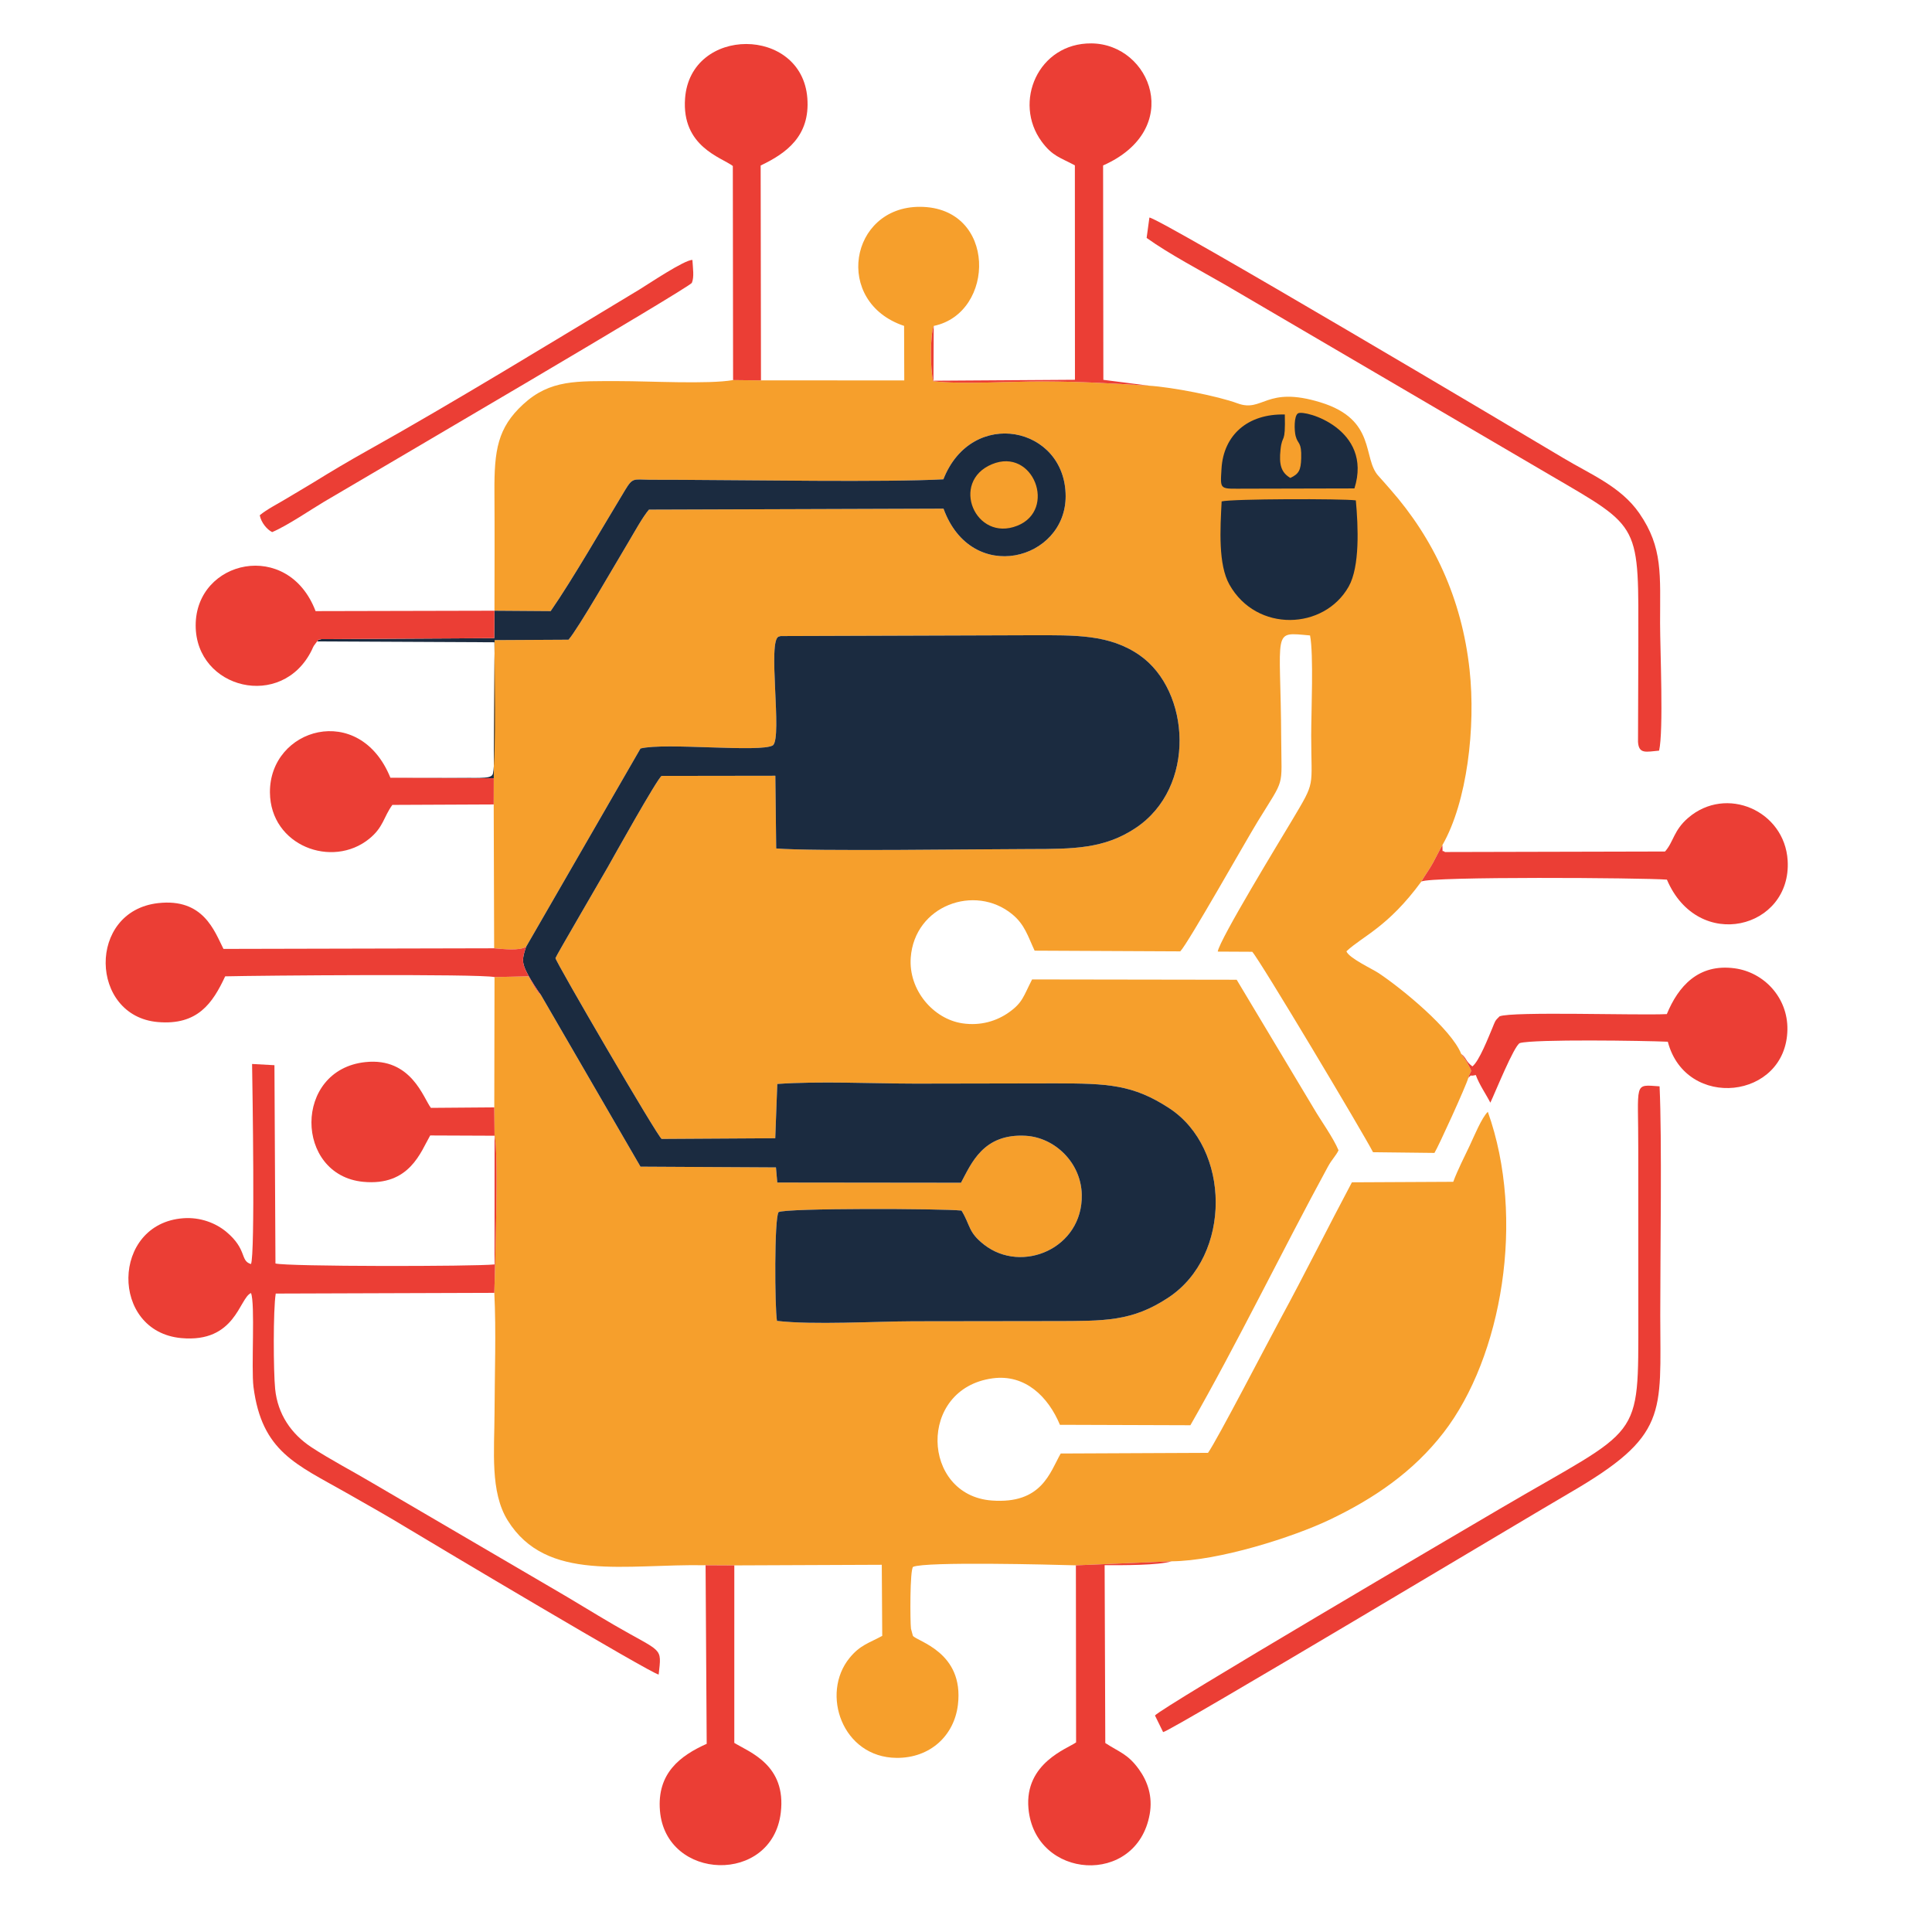 <?xml version="1.0" encoding="UTF-8"?>
<!DOCTYPE svg PUBLIC "-//W3C//DTD SVG 1.1//EN" "http://www.w3.org/Graphics/SVG/1.1/DTD/svg11.dtd">
<!-- Creator: CorelDRAW (Evaluation Version) -->
<svg xmlns="http://www.w3.org/2000/svg" xml:space="preserve" width="43.349mm" height="43.349mm" version="1.1" style="shape-rendering:geometricPrecision; text-rendering:geometricPrecision; image-rendering:optimizeQuality; fill-rule:evenodd; clip-rule:evenodd"
viewBox="0 0 4334.92 4334.92"
 xmlns:xlink="http://www.w3.org/1999/xlink"
 xmlns:xodm="http://www.corel.com/coreldraw/odm/2003">
 <defs>
  <style type="text/css">
   <![CDATA[
    .fil0 {fill:#F69F2C}
    .fil2 {fill:#EB3E35}
    .fil1 {fill:#1B2B40}
   ]]>
  </style>
 </defs>
 <g id="Layer_x0020_1">
  <g id="_604216080">
   <path class="fil0" d="M1707.45 853.49l-62.59 -0.69c-54.88,9.72 -189.14,2.27 -255.28,2.33 -95.56,0.08 -154.94,-3.89 -215.75,52.07 -57.37,52.78 -65.01,103.1 -64.43,196.66 0.57,88.97 0.22,177.51 0.05,266.43l126.1 0.91c49.67,-71.78 119.22,-192.87 167.47,-272.39 16.68,-27.51 18.92,-22.87 52.87,-22.42 23.81,0.31 47.62,0.16 71.43,0.23 146.26,0.43 461.6,5.8 589.37,-1.17 63.88,-162.74 274.16,-118.82 274.36,37.9 0.19,143.58 -211.17,200.79 -274.07,27.94l-660.91 2.2c-14.51,16.93 -34.22,53.27 -45.43,71.88 -28.06,46.59 -113.39,195.58 -135.05,219.99l-165.84 0.91 -1.86 309.98 -0.15 58.73 1.01 322.74c22.4,1.91 55.85,5.72 71.64,-3.19l256.69 -445.08c55.56,-14.01 270.39,9.85 297.24,-7.19 21.42,-18.27 -12.82,-237.05 13.1,-243.85 1.04,-0.27 2.7,-0.95 4.02,-1.24l564.32 -1.85c96.73,-0.07 173.78,-2.43 241.74,45.18 113.2,79.29 127.86,296.27 -9.7,387.53 -70.09,46.5 -138.88,46.97 -236.79,47.02 -113.87,0.06 -485.66,5.62 -569.43,-1.33l-1.92 -163.11 -255.09 0.35c-8.48,3.38 -109.68,184.74 -121.27,205.33 -12.76,22.66 -116.58,200.06 -116.98,203.46 -0.73,6.32 230.09,402.41 238.26,405.69l254.89 -1.52 4.55 -121.79c95.18,-6.64 212.92,-0.88 310.51,-0.75 104.5,0.14 208.98,-0.67 313.47,-0.56 117.26,0.12 174.08,2.37 255.71,55.86 137.5,90.1 140.53,329.92 -1.58,424.38 -81.79,54.36 -142.91,52.94 -258.88,53.13 -104.5,0.18 -208.96,0.13 -313.47,0.41 -87.4,0.24 -224.94,8.63 -306.46,-0.84 -5.08,-30.32 -6.19,-230.33 3.6,-244.03 15.62,-9.42 366.4,-8.17 410.47,-3.49 20.53,33.46 14.32,48.15 50.84,76.59 84.8,66.02 221.44,8.1 218.99,-112.21 -1.47,-72.09 -60.8,-128.41 -125.64,-132.2 -95.67,-5.6 -122.26,62.45 -145.36,105.36l-412.22 -0.46 -2.95 -33.95 -303.97 -1.69 -222.89 -384.42c-7.44,-4.58 -24.07,-33.87 -28.38,-42.68l-76.24 1.71 -0.53 292.37 0.61 63.61c9.52,33.49 0.9,298.6 -0.53,352.56 4.3,86.26 0.77,181.82 0.48,269.12 -0.29,85.58 -10.23,177.51 29.5,241.45 87.04,140.08 263.88,97.15 444.06,100.62l64.45 0.33 330.88 -1.36 1.02 159.49c-30.04,16.41 -49.45,20.39 -73.14,49.31 -65.8,80.3 -16.4,223.48 105.27,224.45 75.61,0.6 129.47,-50.11 137.69,-119.22 14.14,-118.91 -92.8,-142.15 -101.07,-154.81l-4.28 -15.85c-1.91,-15.48 -2.65,-131.94 4.74,-138.72 28.1,-12.25 310.82,-5.01 365.31,-3.42l214.67 -9.03c105.94,-0.86 273.27,-54.41 355.1,-93.51 98.7,-47.16 186.74,-106.77 255.17,-195.25 131.1,-169.51 184.66,-480.55 99.35,-719.8 -13.65,12.78 -31.07,55.48 -40.7,75.87 -11.24,23.8 -27.25,54.96 -36.91,81.19l-227.37 1.13c-51.54,96.8 -107.68,209.51 -159.8,305.38 -28.43,52.29 -143.05,273.75 -163.09,301.64l-330.51 1.47c-24.38,42.95 -42.68,113.83 -154.66,105.47 -158.16,-11.82 -167,-251.09 1.75,-274.12 73.48,-10.02 125.07,41.62 151.19,104.26l292.72 0.97c103.55,-180.69 206.47,-392.49 308.46,-579.95 9.2,-16.93 18.09,-24.67 23.93,-36.94 -12.03,-28.8 -40.2,-67.46 -56,-94.72l-172.54 -287.98 -459.03 -0.7c-19.72,38.5 -21.13,52.18 -52.54,74.28 -26.49,18.63 -62.41,30.43 -104,24.19 -65.26,-9.8 -120.93,-74.78 -115.75,-147.22 8.39,-117 143.73,-166.25 227.58,-97.59 28.43,23.29 35.13,49.3 50.39,81.79l326.79 1.57c17.41,-17.79 147.34,-248.45 173.84,-291.59 62.17,-101.15 53.13,-72.52 52.64,-183.46 -1.12,-250.41 -22.47,-241.38 64.7,-233.77 8.35,42.41 2.58,172.86 2.59,224.27 0.02,120.54 10.84,100.04 -42.52,189.74 -26.38,44.34 -163.01,267.97 -167.2,295.33l77.44 0.4c17.7,19.3 249.64,407.99 271,449.73l137.82 1.59c8.81,-13.93 71.25,-150.93 75.95,-168.34 5.86,-19.53 9.99,-10.27 0.84,-27.97 -5.19,-10.03 -9.42,-16.08 -16.87,-26.13 -21.9,-54.96 -132.03,-145.67 -185.19,-181.04 -14.2,-9.45 -66.57,-33.63 -72.25,-48.85 36.23,-34.23 92.56,-53.47 168.15,-156.58 8.61,-15.08 16.97,-25.34 25.93,-41.64 6.17,-11.22 14.55,-28.42 21.3,-40.13 55.62,-96.8 74.93,-264.96 60.97,-393.3 -17.37,-159.83 -80.76,-294.54 -177.8,-404.82 -9.14,-10.39 -17.25,-19.89 -26.78,-30.3 -36.31,-39.63 -3.49,-126.02 -129.54,-164.86 -123.53,-38.06 -129.13,23.39 -186.64,2.08 -43.93,-16.26 -146.23,-36.31 -199,-39.63 -83.79,-5.32 -151.48,-9.2 -238.11,-9.53 -69.87,-0.27 -181.05,7.14 -245.48,-0.5 -7.16,-25.65 -7.15,-103.7 1.05,-124.01 139.09,-28.67 142.27,-266.86 -31.02,-267.25 -158.11,-0.36 -194.84,213.85 -35.5,267.16l0.39 122.32 -321.49 -0.05z"/>
   <path class="fil1" d="M1180.39 2124.53c-9.22,26.63 -10.18,36.48 4.36,62.7 7.89,14.23 19.84,33.13 29.44,46.03l222.89 384.42 303.97 1.69 2.95 33.95 412.22 0.46c23.1,-42.91 49.69,-110.96 145.36,-105.36 64.84,3.79 124.17,60.11 125.64,132.2 2.45,120.31 -134.19,178.23 -218.99,112.21 -36.52,-28.44 -30.31,-43.13 -50.84,-76.59 -44.07,-4.68 -394.85,-5.93 -410.47,3.49 -9.79,13.7 -8.68,213.71 -3.6,244.03 81.52,9.47 219.06,1.08 306.46,0.84 104.51,-0.28 208.97,-0.23 313.47,-0.41 115.97,-0.19 177.09,1.23 258.88,-53.13 142.11,-94.46 139.08,-334.28 1.58,-424.38 -81.63,-53.49 -138.45,-55.74 -255.71,-55.86 -104.49,-0.11 -208.97,0.7 -313.47,0.56 -97.59,-0.13 -215.33,-5.89 -310.51,0.75l-4.55 121.79 -254.89 1.52c-8.17,-3.28 -238.99,-399.37 -238.26,-405.69 0.4,-3.4 104.22,-180.8 116.98,-203.46 11.59,-20.59 112.79,-201.95 121.27,-205.33l255.09 -0.35 1.92 163.11c83.77,6.95 455.56,1.39 569.43,1.33 97.91,-0.05 166.7,-0.52 236.79,-47.02 137.56,-91.26 122.9,-308.24 9.7,-387.53 -67.96,-47.61 -145.01,-45.25 -241.74,-45.18l-564.32 1.85c-1.32,0.29 -2.98,0.97 -4.02,1.24 -25.92,6.8 8.32,225.58 -13.1,243.85 -26.85,17.04 -241.68,-6.82 -297.24,7.19l-256.69 445.08z"/>
   <path class="fil2" d="M1109.12 2900.83c1.43,-53.96 10.05,-319.07 0.53,-352.56l-0.05 288.79c-45.79,4.82 -465.6,5.06 -491.54,-2.15l-2.29 -444.87 -50.16 -2.76c0.88,55.46 6.98,428.43 -2.46,448.95 -25.01,-7.22 -7.84,-32.43 -55.04,-72.05 -24.22,-20.32 -59.13,-33.52 -96.83,-30.77 -162.22,11.87 -164.72,254.14 -4.64,268.93 122.08,11.28 130.04,-89.89 156.51,-101.07 9.69,22.62 0.29,169.1 5.59,210.48 18.65,145.67 96.27,173.92 208.42,237.74 52.84,30.06 93.22,52.75 142,82.37 48.82,29.64 543.76,324.37 558.71,325.41 7.01,-63.33 9.51,-47.57 -99.51,-110.93 -50.22,-29.19 -90.64,-54.75 -133.73,-79.57l-407.52 -238.46c-47.81,-28.39 -95.43,-52.94 -137.92,-80.78 -45.63,-29.88 -76.16,-74.33 -81.85,-131.1 -3.9,-38.94 -4.62,-177.79 1.34,-213.99l490.44 -1.61z"/>
   <path class="fil1" d="M1109.45 1370.29l-0.49 61.53 -387.86 2.21c-14.6,4.37 -0.41,-3.65 -9.69,5.18l397.92 1.9c0,31.59 4.3,263.42 -3.3,294.58 -2.18,8.9 -15.15,9.1 -29.76,9.7l-200.31 -0.35 231.93 1.21 1.86 -309.98 165.84 -0.91c21.66,-24.41 106.99,-173.4 135.05,-219.99 11.21,-18.61 30.92,-54.95 45.43,-71.88l660.91 -2.2c62.9,172.85 274.26,115.64 274.07,-27.94 -0.2,-156.72 -210.48,-200.64 -274.36,-37.9 -127.77,6.97 -443.11,1.6 -589.37,1.17 -23.81,-0.07 -47.62,0.08 -71.43,-0.23 -33.95,-0.45 -36.19,-5.09 -52.87,22.42 -48.25,79.52 -117.8,200.61 -167.47,272.39l-126.1 -0.91z"/>
   <path class="fil2" d="M3675.87 2581l0.12 370.47c-0.22,287.87 10.41,245.26 -309.8,433.37 -83.09,48.81 -758.84,445.32 -774.73,464.3l18.28 37.25c16.91,-1.92 819.47,-482.92 911.93,-536.58 221.87,-128.8 203.71,-176.75 203.54,-398.34 -0.1,-138.34 4.06,-394.7 -1.55,-514 -59.42,-3.98 -47.51,-11.29 -47.79,143.53z"/>
   <path class="fil2" d="M1109.57 2192.29l76.24 -1.71c4.31,8.81 20.94,38.1 28.38,42.68 -9.6,-12.9 -21.55,-31.8 -29.44,-46.03 -14.54,-26.22 -13.58,-36.07 -4.36,-62.7 -15.79,8.91 -49.24,5.1 -71.64,3.19l-607.35 1.38c-20.33,-40.08 -44.96,-114.2 -146.59,-102.73 -159.86,18.05 -153.79,253.44 -0.9,266.83 89.48,7.83 123.25,-42.29 151.33,-102.55 74.43,-1.9 567.47,-5.9 604.33,1.64z"/>
   <path class="fil2" d="M2095.07 731.31c-8.2,20.31 -8.21,98.36 -1.05,124.01 64.43,7.64 175.61,0.23 245.48,0.5 86.63,0.33 154.32,4.21 238.11,9.53l-101.95 -13.12 -0.59 -480.99c182.79,-80.94 107.65,-272.7 -26.25,-273.87 -119.27,-1.04 -176.47,132.08 -111.54,220.34 24.15,32.84 41.81,35.77 74.47,53.28l0.18 481.12 -317.44 2.12 0.58 -122.92z"/>
   <path class="fil2" d="M3236.4 1896.18c-6.75,11.71 -15.13,28.91 -21.3,40.13 -8.96,16.3 -17.32,26.56 -25.93,41.64 20.27,-11.71 496.96,-8.52 550.97,-4.29 70.03,164.36 280.26,110.35 270.9,-42.99 -6.8,-111.54 -137.63,-169.11 -223.17,-95.65 -32.92,28.27 -32.61,53.93 -51.98,75.54l-493.96 1.16c-6.57,-6.6 -4.75,6.89 -5.53,-15.54z"/>
   <path class="fil2" d="M1644.86 852.8l62.59 0.69 -0.73 -482.13c57.38,-27.33 111.22,-65.9 104.75,-151.1 -12.29,-161.84 -262.18,-162.31 -274.34,0.37 -8.08,108.26 81.2,132.24 107.14,151.79l0.59 480.38z"/>
   <path class="fil2" d="M3278.46 2364.42c7.45,10.05 11.68,16.1 16.87,26.13 9.15,17.7 5.02,8.44 -0.84,27.97 10.77,-10.04 -1.19,-2.13 16.86,-6.43 7.71,21.57 23.04,43.23 32.61,62.05 10.51,-21.89 53.11,-127.92 66.16,-133.75 31.48,-9.09 280.66,-5.35 332.03,-3.02 40.49,154.38 265.76,129.82 268.34,-27.1 1.19,-71.86 -52.48,-128.73 -118.32,-137.62 -81.66,-11.04 -126.47,40.53 -152.24,102.71 -61.24,3.29 -347.66,-6.47 -375.33,5.08 -11.17,10.43 -10.07,11.99 -16.25,26.53 -8.44,19.83 -29.57,74.35 -44.68,85.75 -16.34,-12.5 -11.77,-17.41 -25.21,-28.3z"/>
   <path class="fil2" d="M2572.74 533.83c50.15,36.05 121.93,73.72 178,106.12l728.13 426.5c205.99,120.46 197.21,106.22 197.15,384.14l-0.74 214.21c1.86,27.82 18.33,21.97 47.32,19.45 10.24,-44.74 2.26,-227.11 2.21,-285.91 -0.1,-108.17 6.86,-169.43 -46.58,-246.7 -41.56,-60.1 -109.3,-87.17 -170.35,-123.8 -78.97,-47.38 -903.76,-537.42 -928.92,-539.75l-6.22 45.74z"/>
   <path class="fil2" d="M2414.03 3512.22l0.45 397.25c-18.22,13.57 -115.99,46.13 -106.89,148.17 14.26,160.04 243.14,175.61 272.06,12.84 7.05,-39.65 -4.69,-73.35 -23.87,-100.11 -25.1,-35.02 -43.33,-38.29 -75.77,-59.48l-1.49 -399.05c39.9,0.21 120.34,0.54 150.18,-8.65l-214.67 9.03z"/>
   <path class="fil2" d="M1647.61 3512.35l-64.45 -0.33 2.49 400.67c-59.2,26.52 -111.98,65.87 -104.87,150.37 13.28,157.72 251.56,165.87 271.07,4.28 12.92,-107.04 -69.65,-135.54 -104.26,-156.72l0.02 -398.27z"/>
   <path class="fil2" d="M711.41 1439.21c9.28,-8.83 -4.91,-0.81 9.69,-5.18l387.86 -2.21 0.49 -61.53 -401.38 0.91c-61.77,-162.39 -268.97,-115.11 -269.02,31.96 -0.06,143 193.96,191.26 260.6,55.27 2.34,-4.8 1.8,-4.68 4.51,-9.38l7.25 -9.84z"/>
   <path class="fil1" d="M3042.15 1122.72c-30.02,-4.11 -279.05,-3.58 -301.1,2.33 -3.3,62.48 -7.86,141.62 17.48,186.66 60.89,108.2 212.66,102 267.63,4.3 25.24,-44.84 21.37,-134.52 15.99,-193.29z"/>
   <path class="fil2" d="M1107.74 1804.98l0.15 -58.73 -231.93 -1.21c-69.33,-171.47 -271.67,-111.6 -270.28,33.34 1.15,119.44 139.73,171.14 222.8,103.63 32.07,-26.05 31.98,-48.61 51.87,-76.01l227.39 -1.02z"/>
   <path class="fil2" d="M1109.65 2548.27l-0.61 -63.61 -142.17 1.11c-16.79,-21.35 -43.73,-113.51 -146.79,-102.72 -162.62,17.01 -159.11,253.91 -5.06,268.66 104.33,9.98 129.06,-67.6 150.24,-104.03l144.39 0.59z"/>
   <path class="fil2" d="M582.81 1156.11c3.16,16.44 16.2,32.03 27.83,37.8 34.26,-14.43 89.85,-52.41 116.45,-68.08 125.88,-74.17 818.92,-480.08 825.25,-491.15 5.6,-13.33 2.27,-32.58 1.27,-51.38 -17.27,-0.98 -101.11,55.59 -119.35,66.57 -190.5,114.67 -419.24,254.77 -608.91,360.63 -42.68,23.82 -83.02,47.85 -122.34,72.18 -18.8,11.62 -38.68,22.78 -59.09,35.3 -17.55,10.77 -45.73,25.03 -61.11,38.13z"/>
   <path class="fil1" d="M2895.21 1072.38c-20.77,-12.3 -25.66,-29.89 -22.03,-63.66 3.98,-37.01 11.33,-8.42 9.61,-78.69 -83.59,-2.06 -137.6,46.44 -142.04,121.58 -2.94,49.76 -5.01,44.76 54.72,44.85l243.53 -0.56c42.05,-133.94 -111.81,-177.14 -126.51,-168.47 -9.5,5.6 -8.52,39.13 -5.36,51.07 5.21,19.66 13.48,11.76 12.42,49.51 -0.76,26.94 -5.11,35.27 -24.34,44.37z"/>
   <path class="fil0" d="M2225.58 1041.65c-94.49,39.42 -37.22,175.39 57.04,137.93 89.34,-35.5 36.08,-176.78 -57.04,-137.93z"/>
  </g>
 </g>
</svg>
